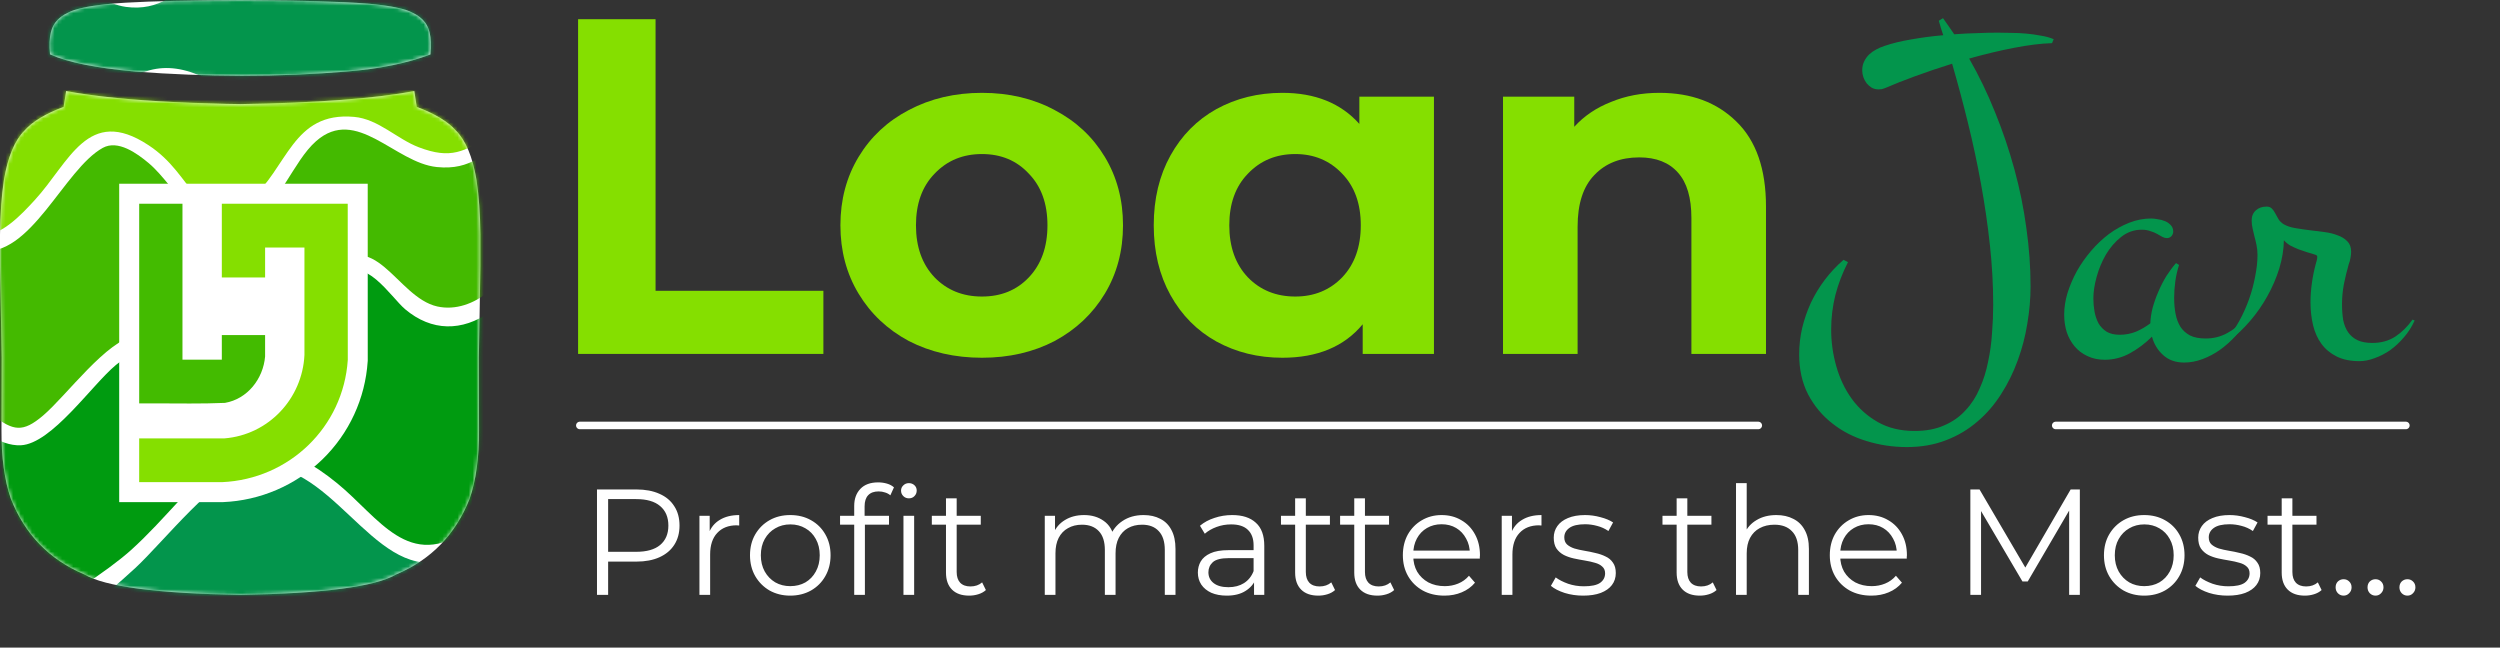 <svg width="664" height="172" viewBox="0 0 664 172" fill="none" xmlns="http://www.w3.org/2000/svg">
<rect x="0" y="0" width="664" height="172" fill="#333333" stroke="none"/>
<path d="M35.973 19.02C45.475 19.728 54.749 20.096 63.796 20.124H63.809H64.635C74.088 20.124 83.287 19.744 92.233 18.984C100.729 18.315 108.092 16.809 114.322 14.464C114.543 12.072 114.472 10.13 114.109 8.636C113.933 7.842 113.622 7.084 113.19 6.395C113.164 6.351 113.137 6.308 113.109 6.266L112.988 6.091C112.958 6.049 112.931 6.004 112.899 5.964C112.094 4.879 110.951 4.003 109.469 3.335C108.598 2.853 107.297 2.428 105.567 2.06H105.552L105.117 1.958C104.692 1.871 104.244 1.787 103.772 1.708L103.696 1.699L103.311 1.638L103.19 1.616L102.836 1.563L102.693 1.54L102.336 1.487L102.192 1.466L101.793 1.41L101.682 1.395L101.153 1.328H101.109L100.622 1.268L100.44 1.247L100.075 1.204L99.862 1.179L99.516 1.141L99.282 1.117L98.934 1.081L98.694 1.056L98.314 1.02L98.101 0.998L97.56 0.949H97.496C94.122 0.683 89.681 0.471 84.173 0.312L83.654 0.3C83.098 0.283 82.531 0.27 81.955 0.255C80.32 0.208 78.602 0.169 76.801 0.138C72.87 0.073 68.537 0.027 63.802 6.10352e-05H63.788C50.478 0.071 40.354 0.308 33.416 0.712C32.218 0.78 31.111 0.854 30.102 0.935H30.019L29.505 0.99L29.28 1.011L28.923 1.045L28.669 1.071L28.35 1.105L28.097 1.13L27.789 1.164L27.541 1.192L27.239 1.228L27.003 1.255L26.7 1.291L26.475 1.319L26.156 1.361L25.967 1.385L25.478 1.451L25.36 1.47L24.994 1.521L24.814 1.548L24.525 1.593L24.331 1.623L24.068 1.667L23.879 1.697L23.622 1.742L23.439 1.774L23.189 1.82L23.015 1.852L22.762 1.912L22.607 1.941L22.324 1.999L22.212 2.022L21.834 2.105C20.206 2.463 18.974 2.873 18.14 3.335C16.696 3.985 15.573 4.834 14.772 5.883L14.706 5.979C14.64 6.066 14.576 6.153 14.515 6.244C14.483 6.291 14.455 6.34 14.424 6.389C14.392 6.438 14.324 6.548 14.277 6.629C14.268 6.641 14.261 6.654 14.254 6.667C13.905 7.284 13.649 7.95 13.495 8.642C13.124 10.123 13.051 12.057 13.274 14.443L13.404 14.494C17.987 16.564 25.51 18.072 35.973 19.02Z" fill="white"/>
<path d="M127.605 70.537V62.286C127.542 56.844 127.193 51.998 126.558 47.748C125.508 41.607 123.677 37.243 121.063 34.656C118.976 32.293 115.518 30.204 110.69 28.39L110.038 24.191C99.604 26.162 84.193 27.316 63.804 27.651C62.543 27.632 61.303 27.607 60.079 27.581H59.996C47.111 27.298 36.344 26.661 27.696 25.67L26.171 25.487C25.014 25.345 23.896 25.198 22.817 25.045C20.944 24.778 19.192 24.489 17.561 24.181L16.909 28.38C12.082 30.194 8.624 32.282 6.535 34.645C3.923 37.242 2.093 41.61 1.045 47.748C0.411 51.995 0.062 56.842 0 62.286V70.537L0.438 94.962L0.391 114.228C0.358 121.522 1.187 127.6 2.876 132.462C6.612 141.939 13.106 148.636 22.356 152.554C27.938 155.829 41.749 157.645 63.79 158H63.832C85.871 157.646 99.682 155.831 105.265 152.554C114.517 148.635 121.011 141.938 124.746 132.462C126.434 127.601 127.262 121.523 127.231 114.228L127.184 94.962L127.605 70.537Z" fill="white"/>
<mask id="mask0_19_100" style="mask-type:luminance" maskUnits="userSpaceOnUse" x="0" y="24" width="128" height="134">
<path d="M127.605 70.537V62.286C127.542 56.844 127.193 51.998 126.558 47.748C125.508 41.607 123.677 37.243 121.063 34.656C118.976 32.293 115.518 30.204 110.69 28.39L110.038 24.191C99.604 26.162 84.193 27.316 63.804 27.651C62.543 27.632 61.303 27.607 60.079 27.581H59.996C47.111 27.298 36.344 26.661 27.696 25.67L26.171 25.487C25.014 25.345 23.896 25.198 22.817 25.045C20.944 24.778 19.192 24.489 17.561 24.181L16.909 28.38C12.082 30.194 8.624 32.282 6.535 34.645C3.923 37.242 2.093 41.61 1.045 47.748C0.411 51.995 0.062 56.842 0 62.286V70.537L0.438 94.962L0.391 114.228C0.358 121.522 1.187 127.6 2.876 132.462C6.612 141.939 13.106 148.636 22.356 152.554C27.938 155.829 41.749 157.645 63.79 158H63.832C85.871 157.646 99.682 155.831 105.265 152.554C114.517 148.635 121.011 141.938 124.746 132.462C126.434 127.601 127.262 121.523 127.231 114.228L127.184 94.962L127.605 70.537Z" fill="white"/>
</mask>
<g mask="url(#mask0_19_100)">
<path d="M143.999 117.601C137.209 124.905 132.728 134.656 124.444 140.569C108.579 151.86 100.722 137.489 89.591 128.386C62.443 106.183 53.516 129.34 34.654 146.227C28.919 151.356 14.572 161.188 7.357 163.125C-1.313 165.453 -9.071 164.852 -16.412 159.4V101.253C-13.939 103.647 -12.261 106.833 -9.919 109.433C-6.276 113.468 -0.206 118.565 5.567 118.262C13.742 117.837 24.378 102.286 30.741 96.976C42.268 87.361 48.041 101.54 58.877 103.016C76.189 105.37 82.113 83.986 90.736 73.789C96.447 67.043 103.851 78.967 107.597 82.123C114.651 88.07 122.715 88.087 130.221 82.831C135.718 78.982 137.933 71.731 143.991 68.558L143.999 117.601Z" fill="#009B10"/>
<path d="M143.999 125.404V186.337C129.412 199.648 123.308 182.837 115.396 173.524C104.949 161.231 92.804 162.012 83.166 174.69C77.654 181.945 70.877 197.566 62.681 201.016C55.967 203.84 52.59 197.83 48.002 194.149C27.904 178.063 27.401 206.778 13.383 208.91C7.432 209.819 2.147 202.197 -2.126 198.607C-5.788 195.534 -11.401 190.356 -16.412 192.66V164.788C-9.033 168.07 -1.593 168.634 6.314 167.286C19.425 165.051 26.441 159.625 35.941 150.859C43.258 144.11 57.753 125.61 66.738 124.083C87.505 120.549 98.745 153.576 117.276 149.01C123.843 147.391 133.036 138.959 137.305 133.753C139.554 131.007 141.104 127.573 143.999 125.404Z" fill="#03954C"/>
<path d="M143.999 64.843C137.884 66.84 134.476 73.479 129.714 77.485C125.99 80.617 120.989 82.482 116.131 81.395C105.185 78.944 99.437 59.058 86.998 72.262C80.492 79.171 75.295 92.777 66.648 97.602C56.405 103.328 47.595 87.293 36.219 89.081C28.316 90.324 17.8 104.945 11.452 110.361C6.038 114.974 3.513 114.443 -1.882 110.318C-7.243 106.219 -11.595 100.584 -16.401 95.876V60.385C-13.493 63.131 -9.405 65.992 -5.357 66.61C8.13 68.666 16.959 44.976 27.301 39.273C31.319 37.056 36.366 40.703 39.475 43.309C47.242 49.802 53.612 65.748 65.786 59.208C74.405 54.576 77.739 42.933 83.975 37.47C94.692 28.076 104.866 43.237 116.025 44.367C125.296 45.307 128.628 40.486 135.731 36.308C138.409 34.734 141.21 33.464 144.014 32.152L143.999 64.843Z" fill="#44BA00"/>
<path d="M143.999 23.973V25.459C139.579 29.225 135.433 32.804 130.455 35.867C123.246 40.303 119.806 42.374 111.227 39.114C105.401 36.899 100.487 31.608 94.051 31.043C77.621 29.576 76.467 44.662 66.228 53.344C61.116 57.673 57.21 58.163 52.673 52.771C48.181 47.433 45.613 42.623 39.413 38.541C23.312 27.942 18.44 43.115 9.22 53.149C6.021 56.63 -0.692 64.057 -5.919 61.961L-16.412 53.51V23.973H143.999Z" fill="#85DF00"/>
</g>
<mask id="mask1_19_100" style="mask-type:luminance" maskUnits="userSpaceOnUse" x="13" y="0" width="102" height="21">
<path d="M35.973 19.02C45.475 19.728 54.749 20.096 63.796 20.124H63.809H64.635C74.088 20.124 83.287 19.744 92.233 18.984C100.729 18.315 108.092 16.809 114.322 14.464C114.543 12.072 114.472 10.13 114.109 8.636C113.933 7.842 113.622 7.084 113.19 6.395L113.109 6.266L112.988 6.091C112.958 6.049 112.931 6.004 112.899 5.964C112.094 4.879 110.951 4.003 109.469 3.335C108.598 2.853 107.297 2.428 105.567 2.06H105.552L105.117 1.958C104.692 1.871 104.244 1.787 103.772 1.708L103.696 1.699L103.311 1.638L103.19 1.616L102.836 1.563L102.693 1.54L102.336 1.487L102.192 1.466L101.793 1.41L101.682 1.395L101.153 1.328H101.109L100.622 1.268L100.44 1.247L100.075 1.204L99.862 1.179L99.516 1.141L99.282 1.117L98.934 1.081L98.694 1.056L98.314 1.02L98.101 0.998L97.56 0.949H97.496C94.122 0.683 89.681 0.471 84.173 0.312L83.654 0.3C83.098 0.283 82.531 0.27 81.955 0.255C80.32 0.208 78.602 0.169 76.801 0.138C72.87 0.073 68.537 0.027 63.802 6.10352e-05H63.788C50.478 0.071 40.354 0.308 33.416 0.712C32.218 0.78 31.111 0.854 30.102 0.935H30.019L29.505 0.99L29.28 1.011L28.923 1.045L28.669 1.071L28.35 1.105L28.097 1.13L27.789 1.164L27.541 1.192L27.239 1.228L27.003 1.255L26.7 1.291L26.475 1.319L26.154 1.361L25.967 1.385L25.478 1.451L25.36 1.47L24.994 1.521L24.814 1.548L24.525 1.593L24.331 1.623L24.068 1.667L23.879 1.697L23.62 1.742L23.439 1.774L23.187 1.82L23.015 1.852L22.762 1.912L22.607 1.941L22.324 1.999L22.212 2.022L21.834 2.105C20.206 2.463 18.974 2.873 18.14 3.335C16.696 3.985 15.573 4.834 14.772 5.883L14.706 5.979C14.64 6.066 14.576 6.153 14.515 6.244C14.483 6.291 14.455 6.34 14.424 6.389C14.392 6.438 14.324 6.548 14.277 6.629C14.268 6.641 14.261 6.654 14.254 6.667C13.905 7.284 13.649 7.95 13.495 8.642C13.124 10.123 13.051 12.057 13.274 14.443L13.404 14.494C17.987 16.564 25.51 18.072 35.973 19.02Z" fill="white"/>
</mask>
<g mask="url(#mask1_19_100)">
<path d="M118.578 16.418C111.782 23.724 107.306 33.477 99.015 39.386C83.157 50.681 75.299 36.306 64.17 27.203C37.022 5 28.095 28.157 9.233 45.044C3.5 50.167 -10.849 59.998 -18.07 61.935C-26.74 64.272 -34.497 63.669 -41.839 58.217V0.07C-39.367 2.47 -37.687 5.656 -35.346 8.249C-31.704 12.285 -25.634 17.382 -19.859 17.078C-11.684 16.654 -1.049 1.102 5.316 -4.207C16.847 -13.822 22.62 0.359 33.456 1.833C50.766 4.186 56.691 -17.204 65.323 -27.398C71.034 -34.144 78.436 -22.22 82.183 -19.064C89.236 -13.117 97.303 -13.1 104.807 -18.357C110.305 -22.206 112.521 -29.456 118.578 -32.63V16.418Z" fill="#03954C"/>
<path d="M118.578 24.213V85.154C103.989 98.454 97.885 81.654 89.975 72.347C79.528 60.054 67.381 60.835 57.743 73.513C52.231 80.762 45.456 96.383 37.26 99.824C30.546 102.649 27.167 96.638 22.579 92.957C2.483 76.871 1.977 105.586 -12.04 107.719C-18 108.628 -23.284 101.003 -27.556 97.415C-31.217 94.342 -36.833 89.164 -41.843 91.469V63.605C-34.465 66.886 -27.023 67.453 -19.117 66.103C-6.004 63.868 1.009 58.442 10.511 49.676C17.826 42.926 32.324 24.427 41.308 22.9C62.069 19.366 73.305 52.393 91.842 47.826C98.409 46.208 107.602 37.776 111.871 32.57C114.133 29.824 115.681 26.39 118.578 24.213Z" fill="#4BF273"/>
<path d="M118.578 -36.34C112.463 -34.344 109.054 -27.704 104.29 -23.699C100.567 -20.566 95.559 -18.69 90.71 -19.788C79.761 -22.239 74.014 -42.126 61.574 -28.921C55.071 -22.012 49.874 -8.406 41.227 -3.581C30.992 2.145 22.172 -13.89 10.798 -12.106C2.895 -10.86 -7.621 3.761 -13.98 9.18C-19.393 13.791 -21.919 13.26 -27.314 9.135C-32.676 5.036 -37.028 -0.599 -41.835 -5.308V-40.798C-38.925 -38.052 -34.836 -35.191 -30.79 -34.573C-17.306 -32.517 -8.477 -56.207 1.863 -61.91C5.881 -64.127 10.928 -60.48 14.039 -57.874C21.804 -51.382 28.174 -35.435 40.348 -41.975C48.969 -46.607 52.301 -58.25 58.537 -63.713C69.257 -73.105 79.428 -57.947 90.587 -56.817C99.86 -55.876 103.19 -60.697 110.295 -64.873C112.971 -66.449 115.774 -67.719 118.578 -69.031V-36.34Z" fill="#4BF273"/>
</g>
<path d="M97.666 54.115V48.805H31.659V133.363H36.969H58.985H59.104H59.221C69.11 132.946 78.502 128.914 85.615 122.032C92.728 115.133 97.022 105.836 97.662 95.948L97.674 95.774V95.597L97.666 54.115Z" fill="white"/>
<path d="M58.915 95.525H48.464V54.109H36.969V107.151C38.133 107.139 39.297 107.133 40.461 107.134C43.772 107.134 47.087 107.173 50.398 107.173C53.518 107.173 56.638 107.139 59.744 107.007C65.737 105.975 69.904 100.606 70.41 94.688V88.992H58.915V95.525Z" fill="#43BB00"/>
<path d="M92.356 54.115H58.915V73.7H70.412V65.742H80.862V94.291C80.299 105.926 71.304 115.484 59.635 116.433H36.965V128.059H58.981C76.813 127.269 91.182 113.432 92.373 95.597L92.356 54.115Z" fill="#85DF00"/>
<path d="M153.541 5.1H174.115V77.236H218.692V94H153.541V5.1Z" fill="#85DF00"/>
<path d="M260.806 95.016C253.61 95.016 247.133 93.534 241.375 90.571C235.703 87.523 231.258 83.332 228.04 77.998C224.823 72.664 223.214 66.61 223.214 59.837C223.214 53.064 224.823 47.01 228.04 41.676C231.258 36.342 235.703 32.193 241.375 29.23C247.133 26.182 253.61 24.658 260.806 24.658C268.003 24.658 274.438 26.182 280.11 29.23C285.783 32.193 290.228 36.342 293.445 41.676C296.663 47.01 298.271 53.064 298.271 59.837C298.271 66.61 296.663 72.664 293.445 77.998C290.228 83.332 285.783 87.523 280.11 90.571C274.438 93.534 268.003 95.016 260.806 95.016ZM260.806 78.76C265.886 78.76 270.035 77.067 273.252 73.68C276.554 70.209 278.205 65.594 278.205 59.837C278.205 54.08 276.554 49.508 273.252 46.121C270.035 42.65 265.886 40.914 260.806 40.914C255.726 40.914 251.535 42.65 248.233 46.121C244.931 49.508 243.28 54.08 243.28 59.837C243.28 65.594 244.931 70.209 248.233 73.68C251.535 77.067 255.726 78.76 260.806 78.76Z" fill="#85DF00"/>
<path d="M380.856 25.674V94H361.933V86.126C357.022 92.053 349.91 95.016 340.597 95.016C334.162 95.016 328.32 93.577 323.071 90.698C317.906 87.819 313.842 83.713 310.879 78.379C307.916 73.045 306.434 66.864 306.434 59.837C306.434 52.81 307.916 46.629 310.879 41.295C313.842 35.961 317.906 31.855 323.071 28.976C328.32 26.097 334.162 24.658 340.597 24.658C349.318 24.658 356.133 27.41 361.044 32.913V25.674H380.856ZM344.026 78.76C349.021 78.76 353.17 77.067 356.472 73.68C359.774 70.209 361.425 65.594 361.425 59.837C361.425 54.08 359.774 49.508 356.472 46.121C353.17 42.65 349.021 40.914 344.026 40.914C338.946 40.914 334.755 42.65 331.453 46.121C328.151 49.508 326.5 54.08 326.5 59.837C326.5 65.594 328.151 70.209 331.453 73.68C334.755 77.067 338.946 78.76 344.026 78.76Z" fill="#85DF00"/>
<path d="M440.728 24.658C449.194 24.658 456.01 27.198 461.175 32.278C466.424 37.358 469.049 44.893 469.049 54.884V94H449.237V57.932C449.237 52.513 448.051 48.492 445.681 45.867C443.31 43.158 439.881 41.803 435.394 41.803C430.398 41.803 426.419 43.369 423.456 46.502C420.492 49.55 419.011 54.122 419.011 60.218V94H399.199V25.674H418.122V33.675C420.746 30.796 424.006 28.595 427.901 27.071C431.795 25.462 436.071 24.658 440.728 24.658Z" fill="#85DF00"/>
<path d="M539.317 76.079C539.317 79.303 539.027 82.611 538.449 86.001C537.911 89.349 537.064 92.594 535.906 95.736C534.749 98.92 533.281 101.896 531.503 104.666C529.726 107.477 527.617 109.916 525.178 111.983C522.739 114.092 519.949 115.745 516.807 116.944C513.706 118.143 510.254 118.743 506.451 118.743C502.771 118.743 499.195 118.205 495.723 117.13C492.291 116.097 489.253 114.526 486.607 112.417C483.961 110.35 481.832 107.787 480.22 104.728C478.649 101.669 477.863 98.134 477.863 94.124C477.863 91.726 478.132 89.37 478.669 87.055C479.248 84.698 480.034 82.445 481.026 80.295C482.059 78.146 483.3 76.12 484.747 74.218C486.194 72.317 487.827 70.58 489.646 69.009L490.824 69.629C489.377 72.441 488.261 75.355 487.475 78.373C486.731 81.35 486.359 84.409 486.359 87.551C486.359 90.858 486.814 94.103 487.723 97.287C488.633 100.511 489.997 103.384 491.816 105.906C493.676 108.469 495.991 110.536 498.761 112.107C501.531 113.678 504.776 114.464 508.497 114.464C511.556 114.464 514.181 113.968 516.373 112.976C518.605 112.025 520.486 110.702 522.016 109.007C523.587 107.353 524.848 105.41 525.798 103.178C526.791 100.987 527.535 98.63 528.031 96.108C528.568 93.628 528.92 91.085 529.085 88.481C529.292 85.876 529.395 83.355 529.395 80.915C529.395 75.789 529.106 70.539 528.527 65.165C527.948 59.79 527.163 54.374 526.17 48.917C525.178 43.46 524.021 38.045 522.698 32.67C521.375 27.296 519.969 22.046 518.481 16.919C515.05 17.994 511.804 19.09 508.745 20.206C505.686 21.322 503.019 22.377 500.746 23.369C500.415 23.493 500.105 23.596 499.815 23.679C499.567 23.72 499.278 23.741 498.947 23.741C498.286 23.741 497.686 23.596 497.149 23.307C496.611 22.976 496.157 22.583 495.785 22.128C495.413 21.632 495.123 21.095 494.917 20.516C494.71 19.896 494.606 19.297 494.606 18.718C494.606 17.808 494.772 17.023 495.103 16.361C495.433 15.659 495.867 15.038 496.405 14.501C496.984 13.963 497.624 13.509 498.327 13.137C499.03 12.765 499.753 12.455 500.498 12.207C502.523 11.504 504.9 10.925 507.629 10.47C510.399 9.974 513.231 9.602 516.125 9.354C515.918 8.693 515.711 8.052 515.504 7.432C515.339 6.812 515.153 6.171 514.946 5.509L516.062 4.827C516.559 5.53 517.055 6.233 517.551 6.936C518.047 7.638 518.543 8.362 519.039 9.106C521.189 8.941 523.256 8.837 525.24 8.796C527.225 8.713 529.002 8.672 530.573 8.672C531.607 8.672 532.785 8.693 534.108 8.734C535.431 8.734 536.774 8.796 538.139 8.92C539.503 9.044 540.826 9.23 542.107 9.478C543.389 9.685 544.505 9.995 545.456 10.408L545.022 11.462C542.128 11.545 538.759 11.959 534.914 12.703C531.069 13.447 527.101 14.398 523.008 15.555C525.612 20.103 527.907 24.857 529.891 29.818C531.917 34.779 533.632 39.843 535.038 45.011C536.444 50.137 537.498 55.325 538.201 60.576C538.945 65.785 539.317 70.952 539.317 76.079Z" fill="#03954C"/>
<path d="M577.206 61.506C577.206 61.961 577.041 62.374 576.71 62.746C576.379 63.077 575.986 63.242 575.532 63.242C575.16 63.242 574.767 63.139 574.354 62.932C573.94 62.684 573.465 62.415 572.927 62.126C572.431 61.837 571.832 61.589 571.129 61.382C570.467 61.134 569.703 61.01 568.834 61.01C566.809 61.01 564.99 61.651 563.377 62.932C561.806 64.172 560.463 65.723 559.347 67.583C558.272 69.443 557.445 71.428 556.866 73.536C556.287 75.644 555.998 77.546 555.998 79.241C555.998 80.44 556.101 81.618 556.308 82.776C556.515 83.892 556.866 84.926 557.362 85.876C557.9 86.786 558.623 87.53 559.533 88.109C560.442 88.646 561.6 88.915 563.005 88.915C564.494 88.915 565.92 88.646 567.284 88.109C568.648 87.53 569.93 86.786 571.129 85.876C571.17 84.554 571.377 83.169 571.749 81.722C572.162 80.233 572.679 78.787 573.299 77.381C573.919 75.934 574.622 74.57 575.408 73.288C576.235 72.007 577.082 70.87 577.95 69.877L578.756 70.374C578.302 71.779 577.971 73.226 577.764 74.714C577.557 76.203 577.454 77.67 577.454 79.117C577.454 80.606 577.578 82.011 577.826 83.334C578.074 84.657 578.508 85.814 579.128 86.807C579.749 87.757 580.596 88.522 581.671 89.101C582.746 89.638 584.131 89.907 585.826 89.907C587.893 89.907 589.794 89.432 591.531 88.481C593.267 87.53 594.797 86.331 596.12 84.884L596.616 85.132C595.872 86.579 594.9 87.964 593.701 89.287C592.502 90.61 591.159 91.809 589.67 92.884C588.223 93.917 586.673 94.744 585.02 95.364C583.366 95.984 581.733 96.294 580.121 96.294C577.847 96.294 575.986 95.633 574.54 94.31C573.093 93.028 572.1 91.395 571.563 89.411C569.827 91.147 567.884 92.615 565.734 93.814C563.625 94.972 561.393 95.55 559.037 95.55C557.3 95.55 555.75 95.22 554.386 94.558C553.063 93.938 551.947 93.091 551.037 92.016C550.128 90.941 549.425 89.68 548.929 88.233C548.474 86.745 548.247 85.194 548.247 83.582C548.247 81.722 548.536 79.82 549.115 77.877C549.735 75.893 550.562 73.95 551.595 72.048C552.67 70.146 553.931 68.348 555.378 66.653C556.825 64.958 558.396 63.47 560.091 62.188C561.827 60.906 563.646 59.894 565.548 59.149C567.45 58.405 569.393 58.033 571.377 58.033C571.832 58.033 572.39 58.095 573.051 58.219C573.713 58.302 574.354 58.467 574.974 58.715C575.594 58.963 576.111 59.315 576.524 59.77C576.979 60.224 577.206 60.803 577.206 61.506Z" fill="#03954C"/>
<path d="M641.326 85.132C640.582 86.786 639.631 88.274 638.474 89.597C637.357 90.92 636.138 92.057 634.815 93.008C633.492 93.917 632.128 94.62 630.722 95.116C629.317 95.654 627.973 95.922 626.691 95.922C624.294 95.922 622.268 95.509 620.614 94.682C618.961 93.855 617.617 92.739 616.583 91.334C615.55 89.928 614.806 88.274 614.351 86.373C613.896 84.471 613.669 82.445 613.669 80.295C613.669 78.642 613.793 76.926 614.041 75.148C614.289 73.371 614.64 71.655 615.095 70.001C615.178 69.753 615.261 69.464 615.343 69.133C615.426 68.761 615.467 68.451 615.467 68.203C615.467 67.996 615.343 67.831 615.095 67.707C614.392 67.459 613.648 67.232 612.863 67.025C612.077 66.777 611.292 66.508 610.506 66.219C609.762 65.929 609.039 65.599 608.336 65.227C607.674 64.855 607.096 64.379 606.6 63.8C606.558 66.281 606.145 68.803 605.359 71.366C604.574 73.888 603.52 76.327 602.197 78.683C600.915 80.998 599.406 83.169 597.67 85.194C595.934 87.22 594.094 88.977 592.151 90.465L591.531 89.845C592.73 88.522 593.825 86.951 594.817 85.132C595.81 83.313 596.657 81.412 597.36 79.427C598.063 77.443 598.6 75.438 598.972 73.412C599.386 71.386 599.592 69.485 599.592 67.707C599.592 66.797 599.51 65.95 599.344 65.165C599.179 64.338 598.993 63.552 598.786 62.808C598.621 62.064 598.455 61.361 598.29 60.7C598.125 59.997 598.042 59.294 598.042 58.591C598.042 57.434 598.414 56.524 599.158 55.863C599.902 55.201 600.853 54.871 602.011 54.871C602.631 54.871 603.106 55.057 603.437 55.429C603.768 55.759 604.057 56.173 604.305 56.669C604.553 57.165 604.843 57.682 605.173 58.219C605.504 58.757 605.979 59.211 606.6 59.584C607.385 60.038 608.377 60.369 609.576 60.576C610.775 60.782 612.036 60.968 613.359 61.134C614.682 61.299 616.005 61.465 617.328 61.63C618.651 61.795 619.829 62.085 620.862 62.498C621.937 62.87 622.805 63.408 623.467 64.11C624.128 64.772 624.459 65.681 624.459 66.839C624.459 67.418 624.397 67.996 624.273 68.575C624.19 69.113 624.046 69.629 623.839 70.126C623.343 71.862 622.909 73.639 622.537 75.459C622.206 77.236 622.041 79.014 622.041 80.791C622.041 82.321 622.144 83.727 622.351 85.008C622.599 86.249 623.033 87.323 623.653 88.233C624.273 89.142 625.1 89.845 626.133 90.341C627.167 90.837 628.49 91.085 630.102 91.085C632.417 91.085 634.443 90.527 636.179 89.411C637.916 88.254 639.445 86.745 640.768 84.884L641.326 85.132Z" fill="#03954C"/>
<path d="M158.56 158V130H169.04C171.413 130 173.453 130.387 175.16 131.16C176.867 131.907 178.173 133 179.08 134.44C180.013 135.853 180.48 137.573 180.48 139.6C180.48 141.573 180.013 143.28 179.08 144.72C178.173 146.133 176.867 147.227 175.16 148C173.453 148.773 171.413 149.16 169.04 149.16H160.2L161.52 147.76V158H158.56ZM161.52 148L160.2 146.56H168.96C171.76 146.56 173.88 145.96 175.32 144.76C176.787 143.533 177.52 141.813 177.52 139.6C177.52 137.36 176.787 135.627 175.32 134.4C173.88 133.173 171.76 132.56 168.96 132.56H160.2L161.52 131.16V148ZM185.773 158V137H188.493V142.72L188.213 141.72C188.799 140.12 189.786 138.907 191.173 138.08C192.559 137.227 194.279 136.8 196.333 136.8V139.56C196.226 139.56 196.119 139.56 196.013 139.56C195.906 139.533 195.799 139.52 195.693 139.52C193.479 139.52 191.746 140.2 190.493 141.56C189.239 142.893 188.613 144.8 188.613 147.28V158H185.773ZM209.879 158.2C207.853 158.2 206.026 157.747 204.399 156.84C202.799 155.907 201.533 154.64 200.599 153.04C199.666 151.413 199.199 149.56 199.199 147.48C199.199 145.373 199.666 143.52 200.599 141.92C201.533 140.32 202.799 139.067 204.399 138.16C205.999 137.253 207.826 136.8 209.879 136.8C211.959 136.8 213.799 137.253 215.399 138.16C217.026 139.067 218.293 140.32 219.199 141.92C220.133 143.52 220.599 145.373 220.599 147.48C220.599 149.56 220.133 151.413 219.199 153.04C218.293 154.64 217.026 155.907 215.399 156.84C213.773 157.747 211.933 158.2 209.879 158.2ZM209.879 155.68C211.399 155.68 212.746 155.347 213.919 154.68C215.093 153.987 216.013 153.027 216.679 151.8C217.373 150.547 217.719 149.107 217.719 147.48C217.719 145.827 217.373 144.387 216.679 143.16C216.013 141.933 215.093 140.987 213.919 140.32C212.746 139.627 211.413 139.28 209.919 139.28C208.426 139.28 207.093 139.627 205.919 140.32C204.746 140.987 203.813 141.933 203.119 143.16C202.426 144.387 202.079 145.827 202.079 147.48C202.079 149.107 202.426 150.547 203.119 151.8C203.813 153.027 204.746 153.987 205.919 154.68C207.093 155.347 208.413 155.68 209.879 155.68ZM226.878 158V134.36C226.878 132.493 227.424 130.987 228.518 129.84C229.611 128.693 231.184 128.12 233.238 128.12C234.038 128.12 234.811 128.227 235.558 128.44C236.304 128.653 236.931 128.987 237.438 129.44L236.478 131.56C236.078 131.213 235.611 130.96 235.078 130.8C234.544 130.613 233.971 130.52 233.358 130.52C232.158 130.52 231.238 130.853 230.598 131.52C229.958 132.187 229.638 133.173 229.638 134.48V137.68L229.718 139V158H226.878ZM223.118 139.36V137H236.118V139.36H223.118ZM239.958 158V137H242.798V158H239.958ZM241.398 132.36C240.811 132.36 240.318 132.16 239.918 131.76C239.518 131.36 239.318 130.88 239.318 130.32C239.318 129.76 239.518 129.293 239.918 128.92C240.318 128.52 240.811 128.32 241.398 128.32C241.984 128.32 242.478 128.507 242.878 128.88C243.278 129.253 243.478 129.72 243.478 130.28C243.478 130.867 243.278 131.36 242.878 131.76C242.504 132.16 242.011 132.36 241.398 132.36ZM257.413 158.2C255.439 158.2 253.919 157.667 252.853 156.6C251.786 155.533 251.253 154.027 251.253 152.08V132.36H254.093V151.92C254.093 153.147 254.399 154.093 255.013 154.76C255.653 155.427 256.559 155.76 257.733 155.76C258.986 155.76 260.026 155.4 260.853 154.68L261.853 156.72C261.293 157.227 260.613 157.6 259.813 157.84C259.039 158.08 258.239 158.2 257.413 158.2ZM247.493 139.36V137H260.493V139.36H247.493ZM303.731 136.8C305.438 136.8 306.918 137.133 308.171 137.8C309.451 138.44 310.438 139.427 311.131 140.76C311.851 142.093 312.211 143.773 312.211 145.8V158H309.371V146.08C309.371 143.867 308.838 142.2 307.771 141.08C306.731 139.933 305.251 139.36 303.331 139.36C301.891 139.36 300.638 139.667 299.571 140.28C298.531 140.867 297.718 141.733 297.131 142.88C296.571 144 296.291 145.36 296.291 146.96V158H293.451V146.08C293.451 143.867 292.918 142.2 291.851 141.08C290.785 139.933 289.291 139.36 287.371 139.36C285.958 139.36 284.718 139.667 283.651 140.28C282.585 140.867 281.758 141.733 281.171 142.88C280.611 144 280.331 145.36 280.331 146.96V158H277.491V137H280.211V142.68L279.771 141.68C280.411 140.16 281.438 138.973 282.851 138.12C284.291 137.24 285.985 136.8 287.931 136.8C289.985 136.8 291.731 137.32 293.171 138.36C294.611 139.373 295.545 140.907 295.971 142.96L294.851 142.52C295.465 140.813 296.545 139.44 298.091 138.4C299.665 137.333 301.545 136.8 303.731 136.8ZM333.073 158V153.36L332.953 152.6V144.84C332.953 143.053 332.446 141.68 331.433 140.72C330.446 139.76 328.966 139.28 326.993 139.28C325.633 139.28 324.34 139.507 323.113 139.96C321.886 140.413 320.846 141.013 319.993 141.76L318.713 139.64C319.78 138.733 321.06 138.04 322.553 137.56C324.046 137.053 325.62 136.8 327.273 136.8C329.993 136.8 332.086 137.48 333.553 138.84C335.046 140.173 335.793 142.213 335.793 144.96V158H333.073ZM325.833 158.2C324.26 158.2 322.886 157.947 321.713 157.44C320.566 156.907 319.686 156.187 319.073 155.28C318.46 154.347 318.153 153.28 318.153 152.08C318.153 150.987 318.406 150 318.913 149.12C319.446 148.213 320.3 147.493 321.473 146.96C322.673 146.4 324.273 146.12 326.273 146.12H333.513V148.24H326.353C324.326 148.24 322.913 148.6 322.113 149.32C321.34 150.04 320.953 150.933 320.953 152C320.953 153.2 321.42 154.16 322.353 154.88C323.286 155.6 324.593 155.96 326.273 155.96C327.873 155.96 329.246 155.6 330.393 154.88C331.566 154.133 332.42 153.067 332.953 151.68L333.593 153.64C333.06 155.027 332.126 156.133 330.793 156.96C329.486 157.787 327.833 158.2 325.833 158.2ZM350.147 158.2C348.174 158.2 346.654 157.667 345.587 156.6C344.52 155.533 343.987 154.027 343.987 152.08V132.36H346.827V151.92C346.827 153.147 347.134 154.093 347.747 154.76C348.387 155.427 349.294 155.76 350.467 155.76C351.72 155.76 352.76 155.4 353.587 154.68L354.587 156.72C354.027 157.227 353.347 157.6 352.547 157.84C351.774 158.08 350.974 158.2 350.147 158.2ZM340.227 139.36V137H353.227V139.36H340.227ZM365.85 158.2C363.877 158.2 362.357 157.667 361.29 156.6C360.223 155.533 359.69 154.027 359.69 152.08V132.36H362.53V151.92C362.53 153.147 362.837 154.093 363.45 154.76C364.09 155.427 364.997 155.76 366.17 155.76C367.423 155.76 368.463 155.4 369.29 154.68L370.29 156.72C369.73 157.227 369.05 157.6 368.25 157.84C367.477 158.08 366.677 158.2 365.85 158.2ZM355.93 139.36V137H368.93V139.36H355.93ZM383.638 158.2C381.451 158.2 379.531 157.747 377.878 156.84C376.224 155.907 374.931 154.64 373.998 153.04C373.064 151.413 372.598 149.56 372.598 147.48C372.598 145.4 373.038 143.56 373.918 141.96C374.824 140.36 376.051 139.107 377.598 138.2C379.171 137.267 380.931 136.8 382.878 136.8C384.851 136.8 386.598 137.253 388.118 138.16C389.664 139.04 390.878 140.293 391.758 141.92C392.638 143.52 393.078 145.373 393.078 147.48C393.078 147.613 393.064 147.76 393.038 147.92C393.038 148.053 393.038 148.2 393.038 148.36H374.758V146.24H391.518L390.398 147.08C390.398 145.56 390.064 144.213 389.398 143.04C388.758 141.84 387.878 140.907 386.758 140.24C385.638 139.573 384.344 139.24 382.878 139.24C381.438 139.24 380.144 139.573 378.998 140.24C377.851 140.907 376.958 141.84 376.318 143.04C375.678 144.24 375.358 145.613 375.358 147.16V147.6C375.358 149.2 375.704 150.613 376.398 151.84C377.118 153.04 378.104 153.987 379.358 154.68C380.638 155.347 382.091 155.68 383.718 155.68C384.998 155.68 386.184 155.453 387.278 155C388.398 154.547 389.358 153.853 390.158 152.92L391.758 154.76C390.824 155.88 389.651 156.733 388.238 157.32C386.851 157.907 385.318 158.2 383.638 158.2ZM398.858 158V137H401.578V142.72L401.298 141.72C401.885 140.12 402.872 138.907 404.258 138.08C405.645 137.227 407.365 136.8 409.418 136.8V139.56C409.312 139.56 409.205 139.56 409.098 139.56C408.992 139.533 408.885 139.52 408.778 139.52C406.565 139.52 404.832 140.2 403.578 141.56C402.325 142.893 401.698 144.8 401.698 147.28V158H398.858ZM420.475 158.2C418.742 158.2 417.102 157.96 415.555 157.48C414.008 156.973 412.795 156.347 411.915 155.6L413.195 153.36C414.048 154 415.142 154.56 416.475 155.04C417.808 155.493 419.208 155.72 420.675 155.72C422.675 155.72 424.115 155.413 424.995 154.8C425.875 154.16 426.315 153.32 426.315 152.28C426.315 151.507 426.062 150.907 425.555 150.48C425.075 150.027 424.435 149.693 423.635 149.48C422.835 149.24 421.942 149.04 420.955 148.88C419.968 148.72 418.982 148.533 417.995 148.32C417.035 148.107 416.155 147.8 415.355 147.4C414.555 146.973 413.902 146.4 413.395 145.68C412.915 144.96 412.675 144 412.675 142.8C412.675 141.653 412.995 140.627 413.635 139.72C414.275 138.813 415.208 138.107 416.435 137.6C417.688 137.067 419.208 136.8 420.995 136.8C422.355 136.8 423.715 136.987 425.075 137.36C426.435 137.707 427.555 138.173 428.435 138.76L427.195 141.04C426.262 140.4 425.262 139.947 424.195 139.68C423.128 139.387 422.062 139.24 420.995 139.24C419.102 139.24 417.702 139.573 416.795 140.24C415.915 140.88 415.475 141.707 415.475 142.72C415.475 143.52 415.715 144.147 416.195 144.6C416.702 145.053 417.355 145.413 418.155 145.68C418.982 145.92 419.875 146.12 420.835 146.28C421.822 146.44 422.795 146.64 423.755 146.88C424.742 147.093 425.635 147.4 426.435 147.8C427.262 148.173 427.915 148.72 428.395 149.44C428.902 150.133 429.155 151.053 429.155 152.2C429.155 153.427 428.808 154.493 428.115 155.4C427.448 156.28 426.462 156.973 425.155 157.48C423.875 157.96 422.315 158.2 420.475 158.2ZM451.475 158.2C449.502 158.2 447.982 157.667 446.915 156.6C445.848 155.533 445.315 154.027 445.315 152.08V132.36H448.155V151.92C448.155 153.147 448.462 154.093 449.075 154.76C449.715 155.427 450.622 155.76 451.795 155.76C453.048 155.76 454.088 155.4 454.915 154.68L455.915 156.72C455.355 157.227 454.675 157.6 453.875 157.84C453.102 158.08 452.302 158.2 451.475 158.2ZM441.555 139.36V137H454.555V139.36H441.555ZM471.805 136.8C473.512 136.8 475.005 137.133 476.285 137.8C477.592 138.44 478.605 139.427 479.325 140.76C480.072 142.093 480.445 143.773 480.445 145.8V158H477.605V146.08C477.605 143.867 477.045 142.2 475.925 141.08C474.832 139.933 473.285 139.36 471.285 139.36C469.792 139.36 468.485 139.667 467.365 140.28C466.272 140.867 465.418 141.733 464.805 142.88C464.218 144 463.925 145.36 463.925 146.96V158H461.085V128.32H463.925V142.76L463.365 141.68C464.032 140.16 465.098 138.973 466.565 138.12C468.032 137.24 469.778 136.8 471.805 136.8ZM497.036 158.2C494.85 158.2 492.93 157.747 491.276 156.84C489.623 155.907 488.33 154.64 487.396 153.04C486.463 151.413 485.996 149.56 485.996 147.48C485.996 145.4 486.436 143.56 487.316 141.96C488.223 140.36 489.45 139.107 490.996 138.2C492.57 137.267 494.33 136.8 496.276 136.8C498.25 136.8 499.996 137.253 501.516 138.16C503.063 139.04 504.276 140.293 505.156 141.92C506.036 143.52 506.476 145.373 506.476 147.48C506.476 147.613 506.463 147.76 506.436 147.92C506.436 148.053 506.436 148.2 506.436 148.36H488.156V146.24H504.916L503.796 147.08C503.796 145.56 503.463 144.213 502.796 143.04C502.156 141.84 501.276 140.907 500.156 140.24C499.036 139.573 497.743 139.24 496.276 139.24C494.836 139.24 493.543 139.573 492.396 140.24C491.25 140.907 490.356 141.84 489.716 143.04C489.076 144.24 488.756 145.613 488.756 147.16V147.6C488.756 149.2 489.103 150.613 489.796 151.84C490.516 153.04 491.503 153.987 492.756 154.68C494.036 155.347 495.49 155.68 497.116 155.68C498.396 155.68 499.583 155.453 500.676 155C501.796 154.547 502.756 153.853 503.556 152.92L505.156 154.76C504.223 155.88 503.05 156.733 501.636 157.32C500.25 157.907 498.716 158.2 497.036 158.2ZM523.326 158V130H525.766L538.566 151.84H537.286L549.966 130H552.406V158H549.566V134.44H550.246L538.566 154.44H537.166L525.406 134.44H526.166V158H523.326ZM569.489 158.2C567.462 158.2 565.635 157.747 564.009 156.84C562.409 155.907 561.142 154.64 560.209 153.04C559.275 151.413 558.809 149.56 558.809 147.48C558.809 145.373 559.275 143.52 560.209 141.92C561.142 140.32 562.409 139.067 564.009 138.16C565.609 137.253 567.435 136.8 569.489 136.8C571.569 136.8 573.409 137.253 575.009 138.16C576.635 139.067 577.902 140.32 578.809 141.92C579.742 143.52 580.209 145.373 580.209 147.48C580.209 149.56 579.742 151.413 578.809 153.04C577.902 154.64 576.635 155.907 575.009 156.84C573.382 157.747 571.542 158.2 569.489 158.2ZM569.489 155.68C571.009 155.68 572.355 155.347 573.529 154.68C574.702 153.987 575.622 153.027 576.289 151.8C576.982 150.547 577.329 149.107 577.329 147.48C577.329 145.827 576.982 144.387 576.289 143.16C575.622 141.933 574.702 140.987 573.529 140.32C572.355 139.627 571.022 139.28 569.529 139.28C568.035 139.28 566.702 139.627 565.529 140.32C564.355 140.987 563.422 141.933 562.729 143.16C562.035 144.387 561.689 145.827 561.689 147.48C561.689 149.107 562.035 150.547 562.729 151.8C563.422 153.027 564.355 153.987 565.529 154.68C566.702 155.347 568.022 155.68 569.489 155.68ZM591.647 158.2C589.914 158.2 588.274 157.96 586.727 157.48C585.18 156.973 583.967 156.347 583.087 155.6L584.367 153.36C585.22 154 586.314 154.56 587.647 155.04C588.98 155.493 590.38 155.72 591.847 155.72C593.847 155.72 595.287 155.413 596.167 154.8C597.047 154.16 597.487 153.32 597.487 152.28C597.487 151.507 597.234 150.907 596.727 150.48C596.247 150.027 595.607 149.693 594.807 149.48C594.007 149.24 593.114 149.04 592.127 148.88C591.14 148.72 590.154 148.533 589.167 148.32C588.207 148.107 587.327 147.8 586.527 147.4C585.727 146.973 585.074 146.4 584.567 145.68C584.087 144.96 583.847 144 583.847 142.8C583.847 141.653 584.167 140.627 584.807 139.72C585.447 138.813 586.38 138.107 587.607 137.6C588.86 137.067 590.38 136.8 592.167 136.8C593.527 136.8 594.887 136.987 596.247 137.36C597.607 137.707 598.727 138.173 599.607 138.76L598.367 141.04C597.434 140.4 596.434 139.947 595.367 139.68C594.3 139.387 593.234 139.24 592.167 139.24C590.274 139.24 588.874 139.573 587.967 140.24C587.087 140.88 586.647 141.707 586.647 142.72C586.647 143.52 586.887 144.147 587.367 144.6C587.874 145.053 588.527 145.413 589.327 145.68C590.154 145.92 591.047 146.12 592.007 146.28C592.994 146.44 593.967 146.64 594.927 146.88C595.914 147.093 596.807 147.4 597.607 147.8C598.434 148.173 599.087 148.72 599.567 149.44C600.074 150.133 600.327 151.053 600.327 152.2C600.327 153.427 599.98 154.493 599.287 155.4C598.62 156.28 597.634 156.973 596.327 157.48C595.047 157.96 593.487 158.2 591.647 158.2ZM612.178 158.2C610.205 158.2 608.685 157.667 607.618 156.6C606.551 155.533 606.018 154.027 606.018 152.08V132.36H608.858V151.92C608.858 153.147 609.165 154.093 609.778 154.76C610.418 155.427 611.325 155.76 612.498 155.76C613.751 155.76 614.791 155.4 615.618 154.68L616.618 156.72C616.058 157.227 615.378 157.6 614.578 157.84C613.805 158.08 613.005 158.2 612.178 158.2ZM602.258 139.36V137H615.258V139.36H602.258ZM622.459 158.2C621.872 158.2 621.365 157.987 620.939 157.56C620.539 157.133 620.339 156.613 620.339 156C620.339 155.36 620.539 154.84 620.939 154.44C621.365 154.04 621.872 153.84 622.459 153.84C623.045 153.84 623.539 154.04 623.939 154.44C624.365 154.84 624.579 155.36 624.579 156C624.579 156.613 624.365 157.133 623.939 157.56C623.539 157.987 623.045 158.2 622.459 158.2ZM630.935 158.2C630.349 158.2 629.842 157.987 629.415 157.56C629.015 157.133 628.815 156.613 628.815 156C628.815 155.36 629.015 154.84 629.415 154.44C629.842 154.04 630.349 153.84 630.935 153.84C631.522 153.84 632.015 154.04 632.415 154.44C632.842 154.84 633.055 155.36 633.055 156C633.055 156.613 632.842 157.133 632.415 157.56C632.015 157.987 631.522 158.2 630.935 158.2ZM639.412 158.2C638.825 158.2 638.319 157.987 637.892 157.56C637.492 157.133 637.292 156.613 637.292 156C637.292 155.36 637.492 154.84 637.892 154.44C638.319 154.04 638.825 153.84 639.412 153.84C639.999 153.84 640.492 154.04 640.892 154.44C641.319 154.84 641.532 155.36 641.532 156C641.532 156.613 641.319 157.133 640.892 157.56C640.492 157.987 639.999 158.2 639.412 158.2Z" fill="white"/>
<path d="M154 113H467" stroke="white" stroke-width="2" stroke-linecap="round"/>
<path d="M546 113H639" stroke="white" stroke-width="2" stroke-linecap="round"/>
</svg>
